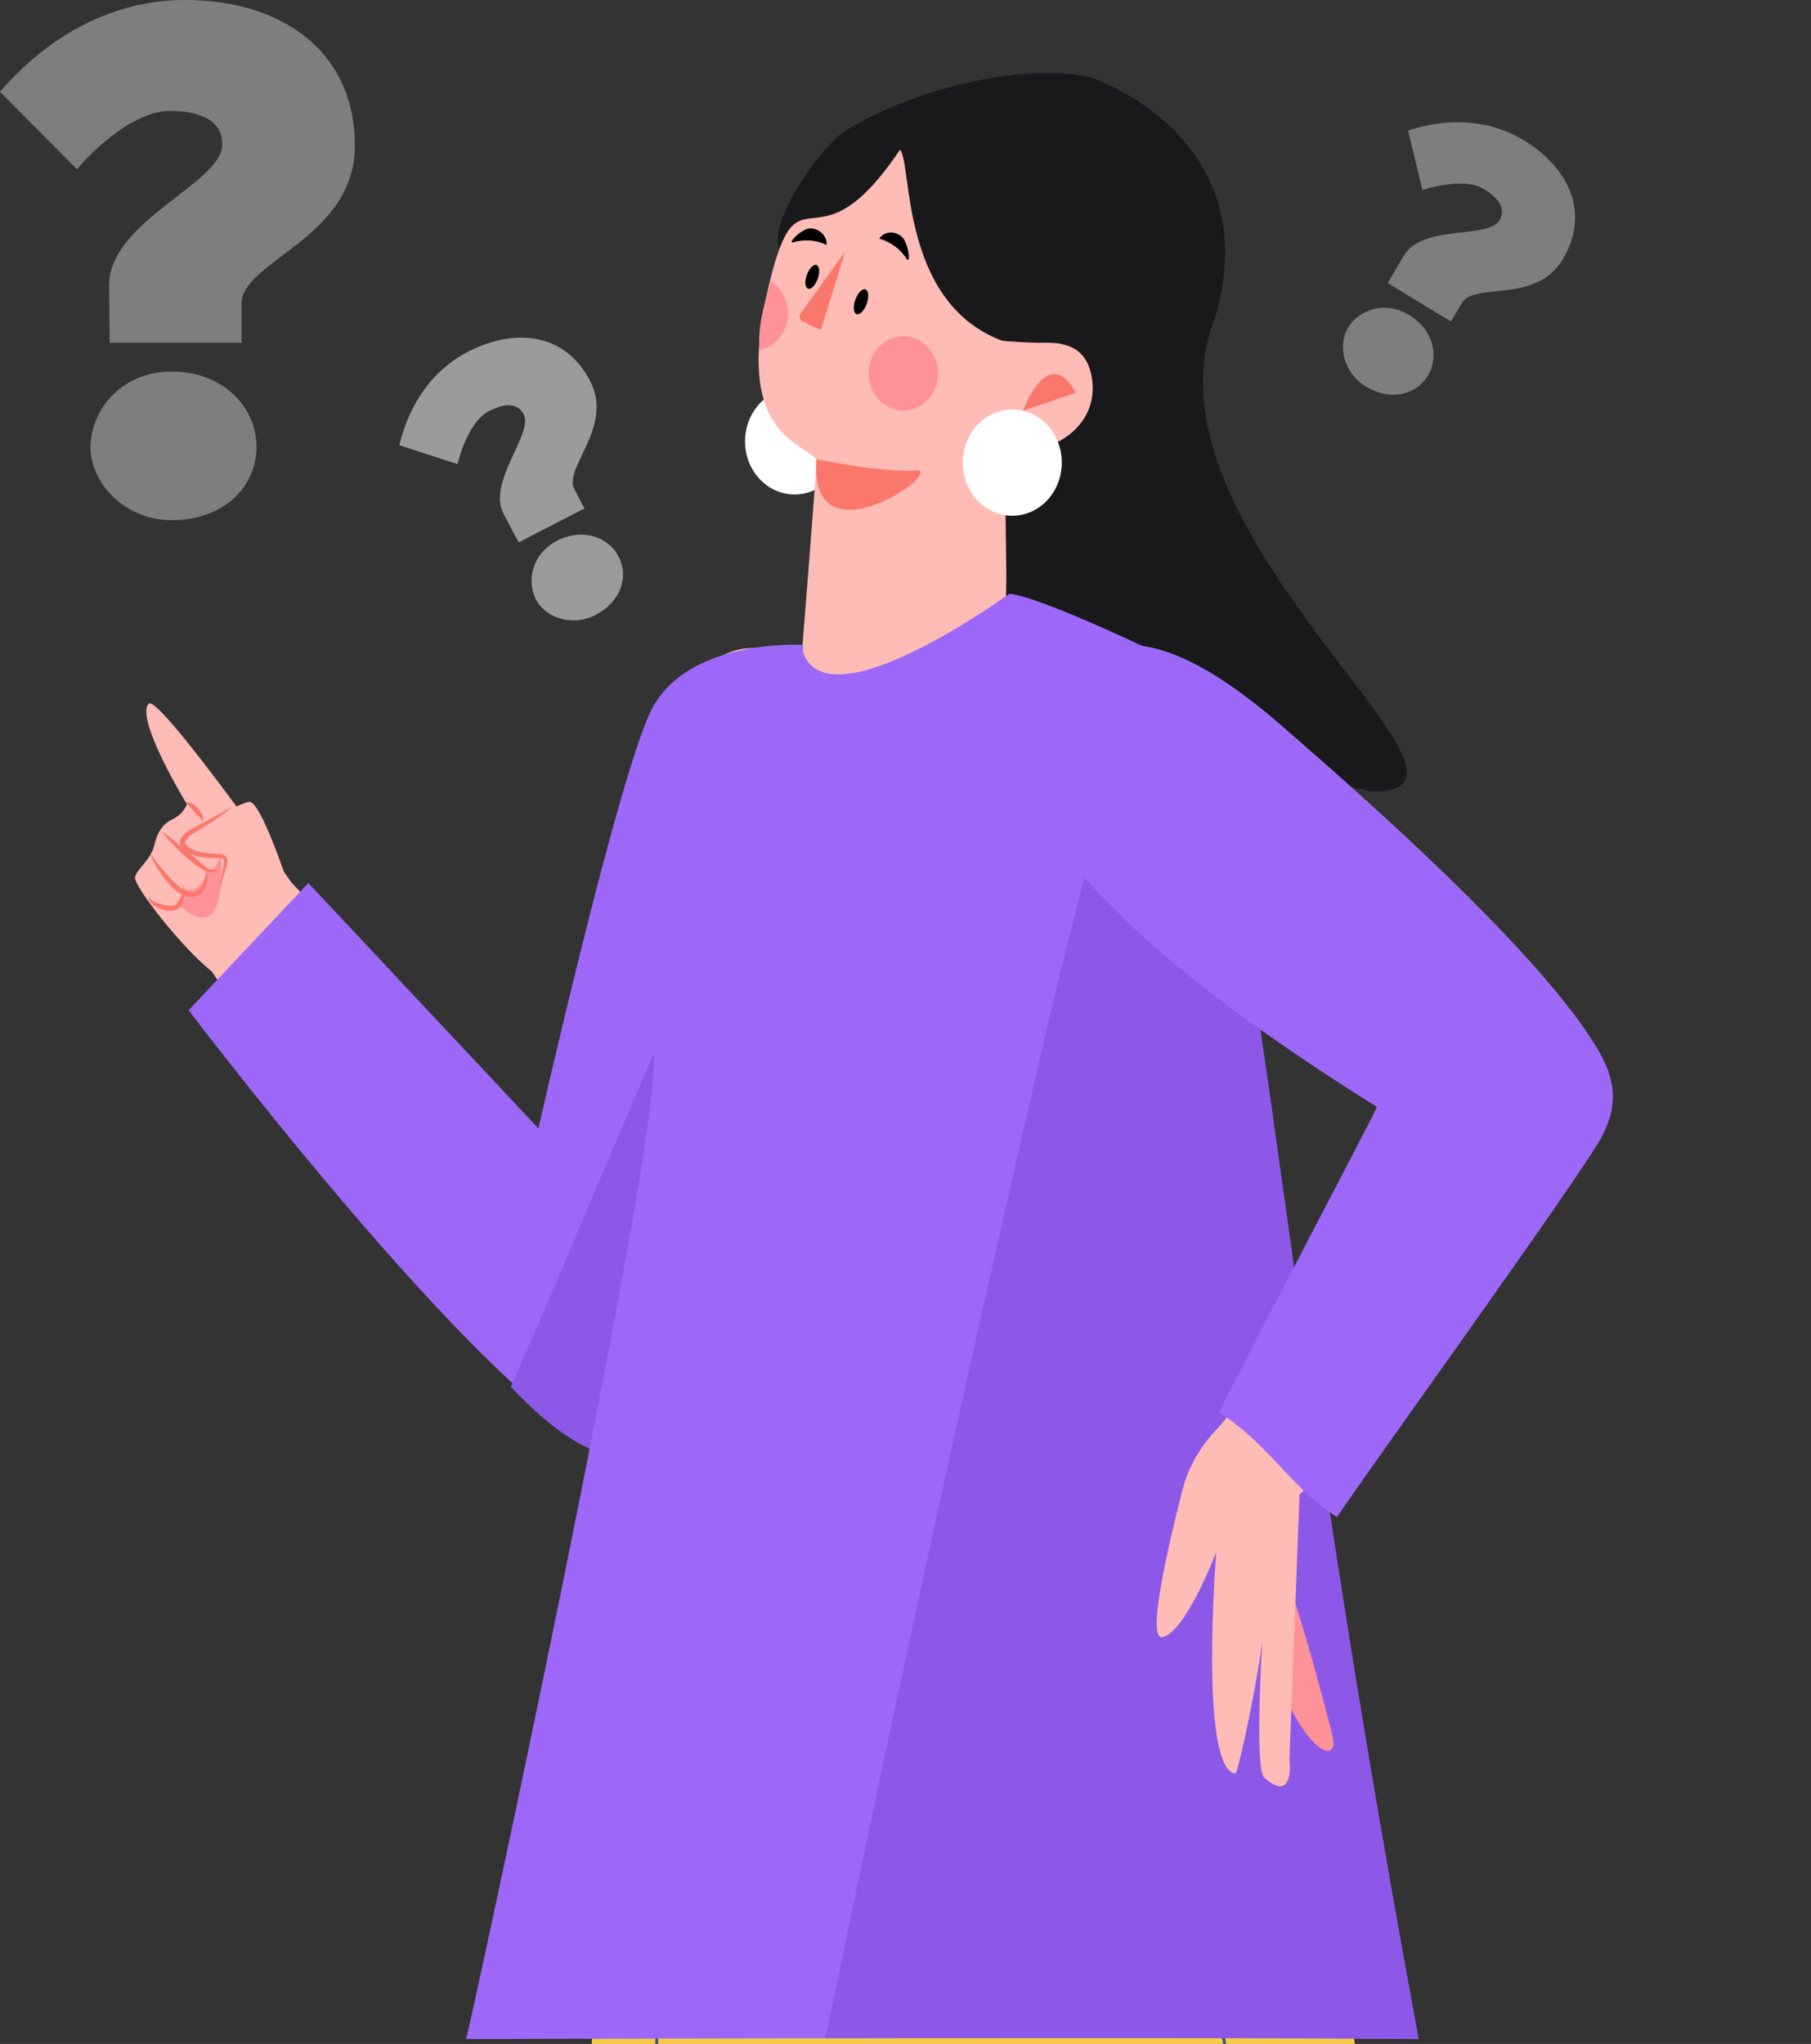 <svg width="296" height="334" viewBox="0 0 296 334" fill="none" xmlns="http://www.w3.org/2000/svg">
<rect x="0" y="0" width="296" height="334" fill="#333333" stroke="none"/>
<path d="M138.749 108.475L127.152 39.441C126.612 34.786 134.453 23.646 138.254 21.309C148.661 14.908 166.528 10.034 178.272 12.654C178.272 12.654 207.209 22.028 198.65 51.78C184.589 86.83 249.25 129.92 224.02 129.319" fill="#19191B"/>
<path d="M129.862 80.805C134.33 80.805 137.952 76.917 137.952 72.12C137.952 67.323 134.33 63.435 129.862 63.435C125.395 63.435 121.773 67.323 121.773 72.12C121.773 76.917 125.395 80.805 129.862 80.805Z" fill="white"/>
<path d="M163.637 55.617C164.2 55.833 169.18 56.021 169.758 56.017C172.172 56.007 177.743 55.454 178.531 62.234C179.326 69.087 173.242 72.945 169.583 73.16C168.526 73.222 166.088 73.454 165.372 74.291C163.171 76.862 165.499 96.832 163.805 103.835C160.064 119.303 168.017 112.015 168.017 112.015C168.017 112.015 116.381 171.14 130.636 111.966C130.636 111.966 133.618 75.231 133.442 75.043C130.496 71.881 119.249 70.575 126.25 44.337C130.79 27.323 133.54 44.645 147.092 24.47C149.13 26.51 146.989 49.233 163.637 55.617Z" fill="#FFBBB5"/>
<path d="M175.786 64.202C175.786 64.202 171.992 55.609 167.179 67.124Z" fill="#FA786B"/>
<path d="M147.764 54.921C144.633 54.845 142.039 57.508 141.968 60.869C141.898 64.23 144.378 67.016 147.509 67.093C150.639 67.169 153.234 64.505 153.304 61.145C153.375 57.784 150.895 54.998 147.764 54.921Z" fill="#FF9199"/>
<path d="M124.144 57.193C126.739 56.688 128.734 54.282 128.795 51.342C128.842 49.075 127.73 47.069 126.04 45.981C126.04 45.981 123.617 52.715 124.144 57.193Z" fill="#FF9199"/>
<path d="M138.154 41.071L134.163 53.943L131.159 52.519C130.605 52.256 130.516 51.452 130.996 51.057L138.154 41.071Z" fill="#FA786B"/>
<path d="M148.183 42.272C148.933 43.397 148.498 39.471 147.266 38.569C146.034 37.667 144.447 37.861 143.72 39.004C143.72 39.004 146.382 39.571 148.183 42.272Z" fill="black"/>
<path d="M129.719 39.588C128.478 39.963 131.105 37.191 132.592 37.314C134.08 37.438 135.205 38.657 135.105 40.036C135.105 40.036 132.697 38.69 129.719 39.588Z" fill="black"/>
<path d="M141.637 49.706C141.22 50.815 140.475 51.538 139.975 51.323C139.475 51.105 139.406 50.031 139.823 48.92C140.24 47.812 140.984 47.087 141.484 47.304C141.984 47.522 142.053 48.598 141.637 49.706Z" fill="black"/>
<path d="M133.631 45.612C133.232 46.672 132.522 47.362 132.044 47.156C131.565 46.948 131.5 45.922 131.899 44.862C132.297 43.802 133.007 43.112 133.486 43.319C133.964 43.525 134.029 44.554 133.631 45.612Z" fill="black"/>
<path d="M133.442 75.046C133.442 75.046 144.215 77.257 149.653 76.88C155.09 76.503 132.123 92.705 133.442 75.046Z" fill="#FA786B"/>
<path d="M165.456 84.281C169.923 84.281 173.545 80.393 173.545 75.596C173.545 70.799 169.923 66.911 165.456 66.911C160.988 66.911 157.366 70.799 157.366 75.596C157.366 80.393 160.988 84.281 165.456 84.281Z" fill="white"/>
<path d="M186.712 214.726C197.396 235.007 203.043 249.861 209.183 275.646C216.303 305.549 266.853 556.185 270.211 610.577C260.733 611.17 240.209 613.279 234.663 612.947C217.021 558.664 161.841 383.902 154.277 349.706C153.114 344.45 145.55 345.602 146.14 350.969C150.434 390.021 143.588 544.88 145.206 611.762C140.604 614.279 113.79 613.07 108.474 612.354C102.693 545.375 75.461 295.897 121.776 213.705C142.95 210.568 165.238 214.04 186.712 214.726Z" fill="#F9CC48"/>
<path d="M129.054 214.572C129.054 214.572 107.212 272.377 107.212 343.123C107.212 413.87 115.301 601.373 115.301 601.373" stroke="#325081" stroke-width="0.472" stroke-miterlimit="10"/>
<path d="M255.094 596.076L175.612 216.712" stroke="#325081" stroke-width="0.472" stroke-miterlimit="10"/>
<path d="M123.147 211.85L214.801 298.828C214.801 298.828 201.17 244.932 185.679 213.705L123.147 211.85Z" fill="black"/>
<path d="M34.607 158.733C34.607 158.733 91.602 243.6 104.958 233.482C104.958 233.482 120.278 221.868 112.574 174.455C112.56 169.85 112.538 166.658 112.69 165.937C112.69 165.937 116.002 119.127 123.168 109.432C123.954 108.369 126.329 106.389 126.014 106.305C104.128 100.43 95.754 159.509 89.721 186.84C89.471 187.973 47.694 144.286 47.694 144.286C47.694 144.286 25.811 113.219 24.285 114.994C22.073 117.567 30.552 131.421 30.552 131.421C30.552 131.421 29.999 133.005 28.34 133.796C26.68 134.588 25.76 135.775 25.205 138.15C24.653 140.525 22.441 141.911 22.073 143.295C21.705 144.681 29.938 155.106 34.607 158.733Z" fill="#FFBBB5"/>
<path d="M46.957 144.087C46.957 144.087 42.533 130.628 40.69 131.025C38.848 131.42 30.737 135.181 30.922 138.545C31.106 141.909 38.11 139.139 38.11 139.139C38.11 139.139 36.821 146.66 40.323 147.651C43.823 148.64 46.957 144.087 46.957 144.087Z" fill="#FFBBB5"/>
<path d="M36.081 138.545C36.081 138.545 36.266 141.909 33.684 142.504C33.684 142.504 33.132 146.067 29.813 145.276C29.813 145.276 30.735 146.859 28.707 147.254C28.707 147.254 37.373 157.349 36.081 138.545Z" fill="#FF9199"/>
<path d="M37.766 132.064C36.241 133.248 34.654 134.28 33.059 135.289C32.309 135.831 31.346 136.23 30.789 136.762C30.173 137.355 30.117 137.759 30.525 138.152C30.965 138.623 31.84 139.027 32.645 139.212C33.485 139.426 34.393 139.444 35.322 139.523C35.558 139.543 35.77 139.536 36.098 139.581C36.379 139.619 36.875 139.768 37.085 140.244C37.266 140.712 37.121 141.029 37.081 141.241L36.906 141.933C36.623 142.846 36.388 143.768 36.061 144.674L35.976 144.66L36.46 141.855C36.502 141.399 36.717 140.893 36.58 140.491C36.357 140.089 35.777 140.201 35.33 140.192C33.469 140.212 31.391 140.083 29.903 138.746C29.555 138.4 29.351 137.869 29.467 137.371C29.577 136.875 29.914 136.482 30.275 136.168C31.019 135.541 31.907 135.186 32.726 134.706L37.728 131.987L37.766 132.064Z" fill="#FA786B"/>
<path d="M30.4 130.998C30.869 131.058 31.213 131.224 31.541 131.405C31.867 131.587 32.099 131.849 32.38 132.069C32.57 132.366 32.817 132.616 32.962 132.951C33.11 133.284 33.239 133.632 33.246 134.087L33.181 134.143C32.195 133.145 31.248 132.116 30.334 131.056L30.4 130.998Z" fill="#FA786B"/>
<path d="M26.659 135.995C27.516 136.578 28.266 137.216 29.032 137.828C29.795 138.441 30.5 139.104 31.281 139.68C31.976 140.337 32.784 140.944 33.484 141.533C33.826 141.818 34.188 142.037 34.571 142.111C34.969 142.223 35.417 142.162 35.824 141.861L35.895 141.91C35.607 142.345 35.078 142.564 34.572 142.566C34.056 142.569 33.571 142.361 33.141 142.107C32.291 141.575 31.502 140.972 30.73 140.341C29.208 139.055 27.822 137.611 26.592 136.049L26.659 135.995Z" fill="#FA786B"/>
<path d="M33.878 142.51C33.934 143.661 33.953 145.029 32.741 146.074C32.145 146.59 31.224 146.636 30.547 146.451C29.844 146.268 29.269 145.924 28.753 145.549C27.785 144.699 27.034 143.802 26.356 142.838C25.691 141.869 25.072 140.869 24.619 139.758L24.687 139.708C25.385 140.63 26.113 141.528 26.865 142.407C27.624 143.275 28.38 144.165 29.28 144.871C30.128 145.563 31.367 146.165 32.373 145.512C33.331 144.857 33.576 143.594 33.791 142.496L33.878 142.51Z" fill="#FA786B"/>
<path d="M30.043 144.68C30.249 145.412 30.213 146.184 30.027 146.921C29.925 147.296 29.829 147.671 29.556 148.081C29.449 148.256 29.124 148.521 28.854 148.617C28.642 148.704 28.423 148.765 28.202 148.805C27.322 149.023 26.43 148.599 25.854 148.352C25.568 148.189 25.22 148.032 24.852 147.751C24.51 147.439 24.343 147.07 24.254 146.689L24.322 146.635C24.548 146.899 24.791 147.157 25.093 147.318C25.394 147.479 25.744 147.546 26.081 147.655C26.746 147.894 27.421 148.073 28.11 148.005C28.867 148.023 29.249 147.36 29.499 146.713C29.749 146.066 29.943 145.376 29.961 144.684L30.043 144.68Z" fill="#FA786B"/>
<path d="M131.261 105.384C131.261 105.384 111.843 104.174 106.188 116.577C100.536 128.98 88.002 184.397 88.002 184.397L50.398 144.296L30.834 165.082C30.834 165.082 89.23 242.192 103.485 237.441C117.74 232.693 131.424 122.295 131.261 105.384Z" fill="#9D68F8"/>
<path d="M126.903 120.461C117.857 148.098 105.367 175.118 94.145 201.922C90.681 210.197 87.105 218.422 83.476 226.622C90.371 233.87 97.807 239.329 103.485 237.438C116.348 233.151 128.742 142.862 130.92 112.845C129.597 115.394 128.249 117.927 126.903 120.461Z" fill="#8D58E8"/>
<path d="M131.076 105.996C131.694 107.601 106.173 157.052 106.907 172.796C107.646 188.66 76.961 330.812 76.175 333.198C76.175 333.198 204.594 332.845 231.862 333.198C206.594 197.073 206.594 140.015 191.881 108.023C191.881 108.023 170.316 97.457 164.957 97.033C164.957 97.033 134.456 119.231 131.076 105.996Z" fill="#9D68F8"/>
<path d="M191.881 108.024C191.881 108.024 189.231 106.725 185.564 105.024C182.422 125.849 176.152 146.347 171.409 166.753C165.289 193.088 159.325 219.46 153.514 245.866C147.126 274.895 140.945 303.97 134.922 333.079C172.581 333.025 217.083 333.008 231.865 333.199C206.594 197.074 206.594 140.015 191.881 108.024Z" fill="#8D58E8"/>
<path d="M210.218 259.738C209.492 254.176 213.51 266.88 217.768 283.479C219.099 288.672 212.914 286.954 207.521 270.739L210.218 259.738Z" fill="#FF9199"/>
<path d="M258.874 185.592C262.787 178.321 263.019 173.714 258.214 167.089C249.975 155.725 233.703 139.538 208.6 117.867C181.245 94.253 173.175 122.083 173.175 122.083C173.175 122.083 219.978 175.714 225.08 180.899C219.19 193.493 208.234 219.603 200.675 231.345C200.248 232.01 199.775 232.586 199.297 233.081C196.512 235.951 194.305 239.397 193.285 243.391C190.843 252.941 187.388 267.977 189.974 267.515C193.751 266.839 198.788 253.655 198.788 253.655C198.788 253.655 195.954 289.147 201.937 289.824C202.567 289.149 207.288 266.839 206.66 262.782C206.66 262.782 204.752 288.835 206.66 290.5C211.696 294.894 210.752 287.458 210.752 287.458L212.405 244.25C212.405 244.25 244.728 211.869 258.874 185.592Z" fill="#FFBBB5"/>
<path d="M225.08 180.899C223.925 183.365 200.737 227.506 199.259 230.8C207.703 236.244 210.162 242.317 218.516 247.917C223.253 240.764 258.31 192.241 261.72 185.907C265.633 178.636 263.019 173.714 258.214 167.086C249.975 155.723 233.703 139.535 208.6 117.865C181.245 94.251 174.806 111.484 174.806 111.484C174.806 111.484 139.031 127.132 225.08 180.899Z" fill="#9D68F8"/>
<g opacity="0.66">
<path d="M0 14.992C8.152 5.579 18.633 0 30.28 0C45.771 0 58 8.136 58 23.822C58 38.93 39.482 42.649 39.482 49.62V56.012H17.935L17.818 46.716C17.818 36.024 36.337 29.982 36.337 23.591C36.337 19.175 31.794 18.129 27.718 18.129C22.711 18.129 16.538 23.009 12.579 27.658L0 14.992ZM28.067 60.713C36.337 60.713 41.926 66.408 41.926 73.031C41.926 79.538 36.57 85 28.067 85C20.497 85 14.79 79.074 14.79 73.031C14.791 67.221 19.682 60.713 28.067 60.713Z" fill="#A6A6A6"/>
<path d="M65.267 72.747C66.906 65.95 70.693 60.469 76.499 57.476C84.221 53.494 92.412 54.414 96.454 62.252C100.345 69.799 92.073 76.416 93.868 79.9L95.515 83.092L84.775 88.631L82.322 84.016C79.568 78.675 87.243 70.897 85.596 67.703C84.458 65.496 81.925 66.141 79.893 67.191C77.396 68.477 75.577 72.502 74.8 75.841L65.267 72.747ZM91.035 88.375C95.157 86.25 99.411 87.658 101.117 90.968C102.793 94.218 101.53 98.325 97.293 100.51C93.519 102.456 89.147 100.961 87.591 97.943C86.093 95.039 86.855 90.529 91.035 88.375Z" fill="#D1D1D1"/>
<path d="M230.145 21.325C236.796 19.167 243.449 19.53 249.036 22.914C256.468 27.414 259.966 34.877 255.399 42.421C251 49.684 241.034 46.093 239.005 49.445L237.144 52.518L226.806 46.258L229.457 41.754C232.569 36.614 243.212 39.087 245.074 36.015C246.36 33.891 244.485 32.069 242.53 30.884C240.128 29.429 235.745 29.983 232.493 31.067L230.145 21.325ZM230.299 51.462C234.267 53.864 235.291 58.225 233.361 61.41C231.466 64.539 227.306 65.608 223.228 63.138C219.597 60.939 218.585 56.431 220.344 53.527C222.034 50.733 226.275 49.026 230.299 51.462Z" fill="#A6A6A6"/>
</g>
</svg>
